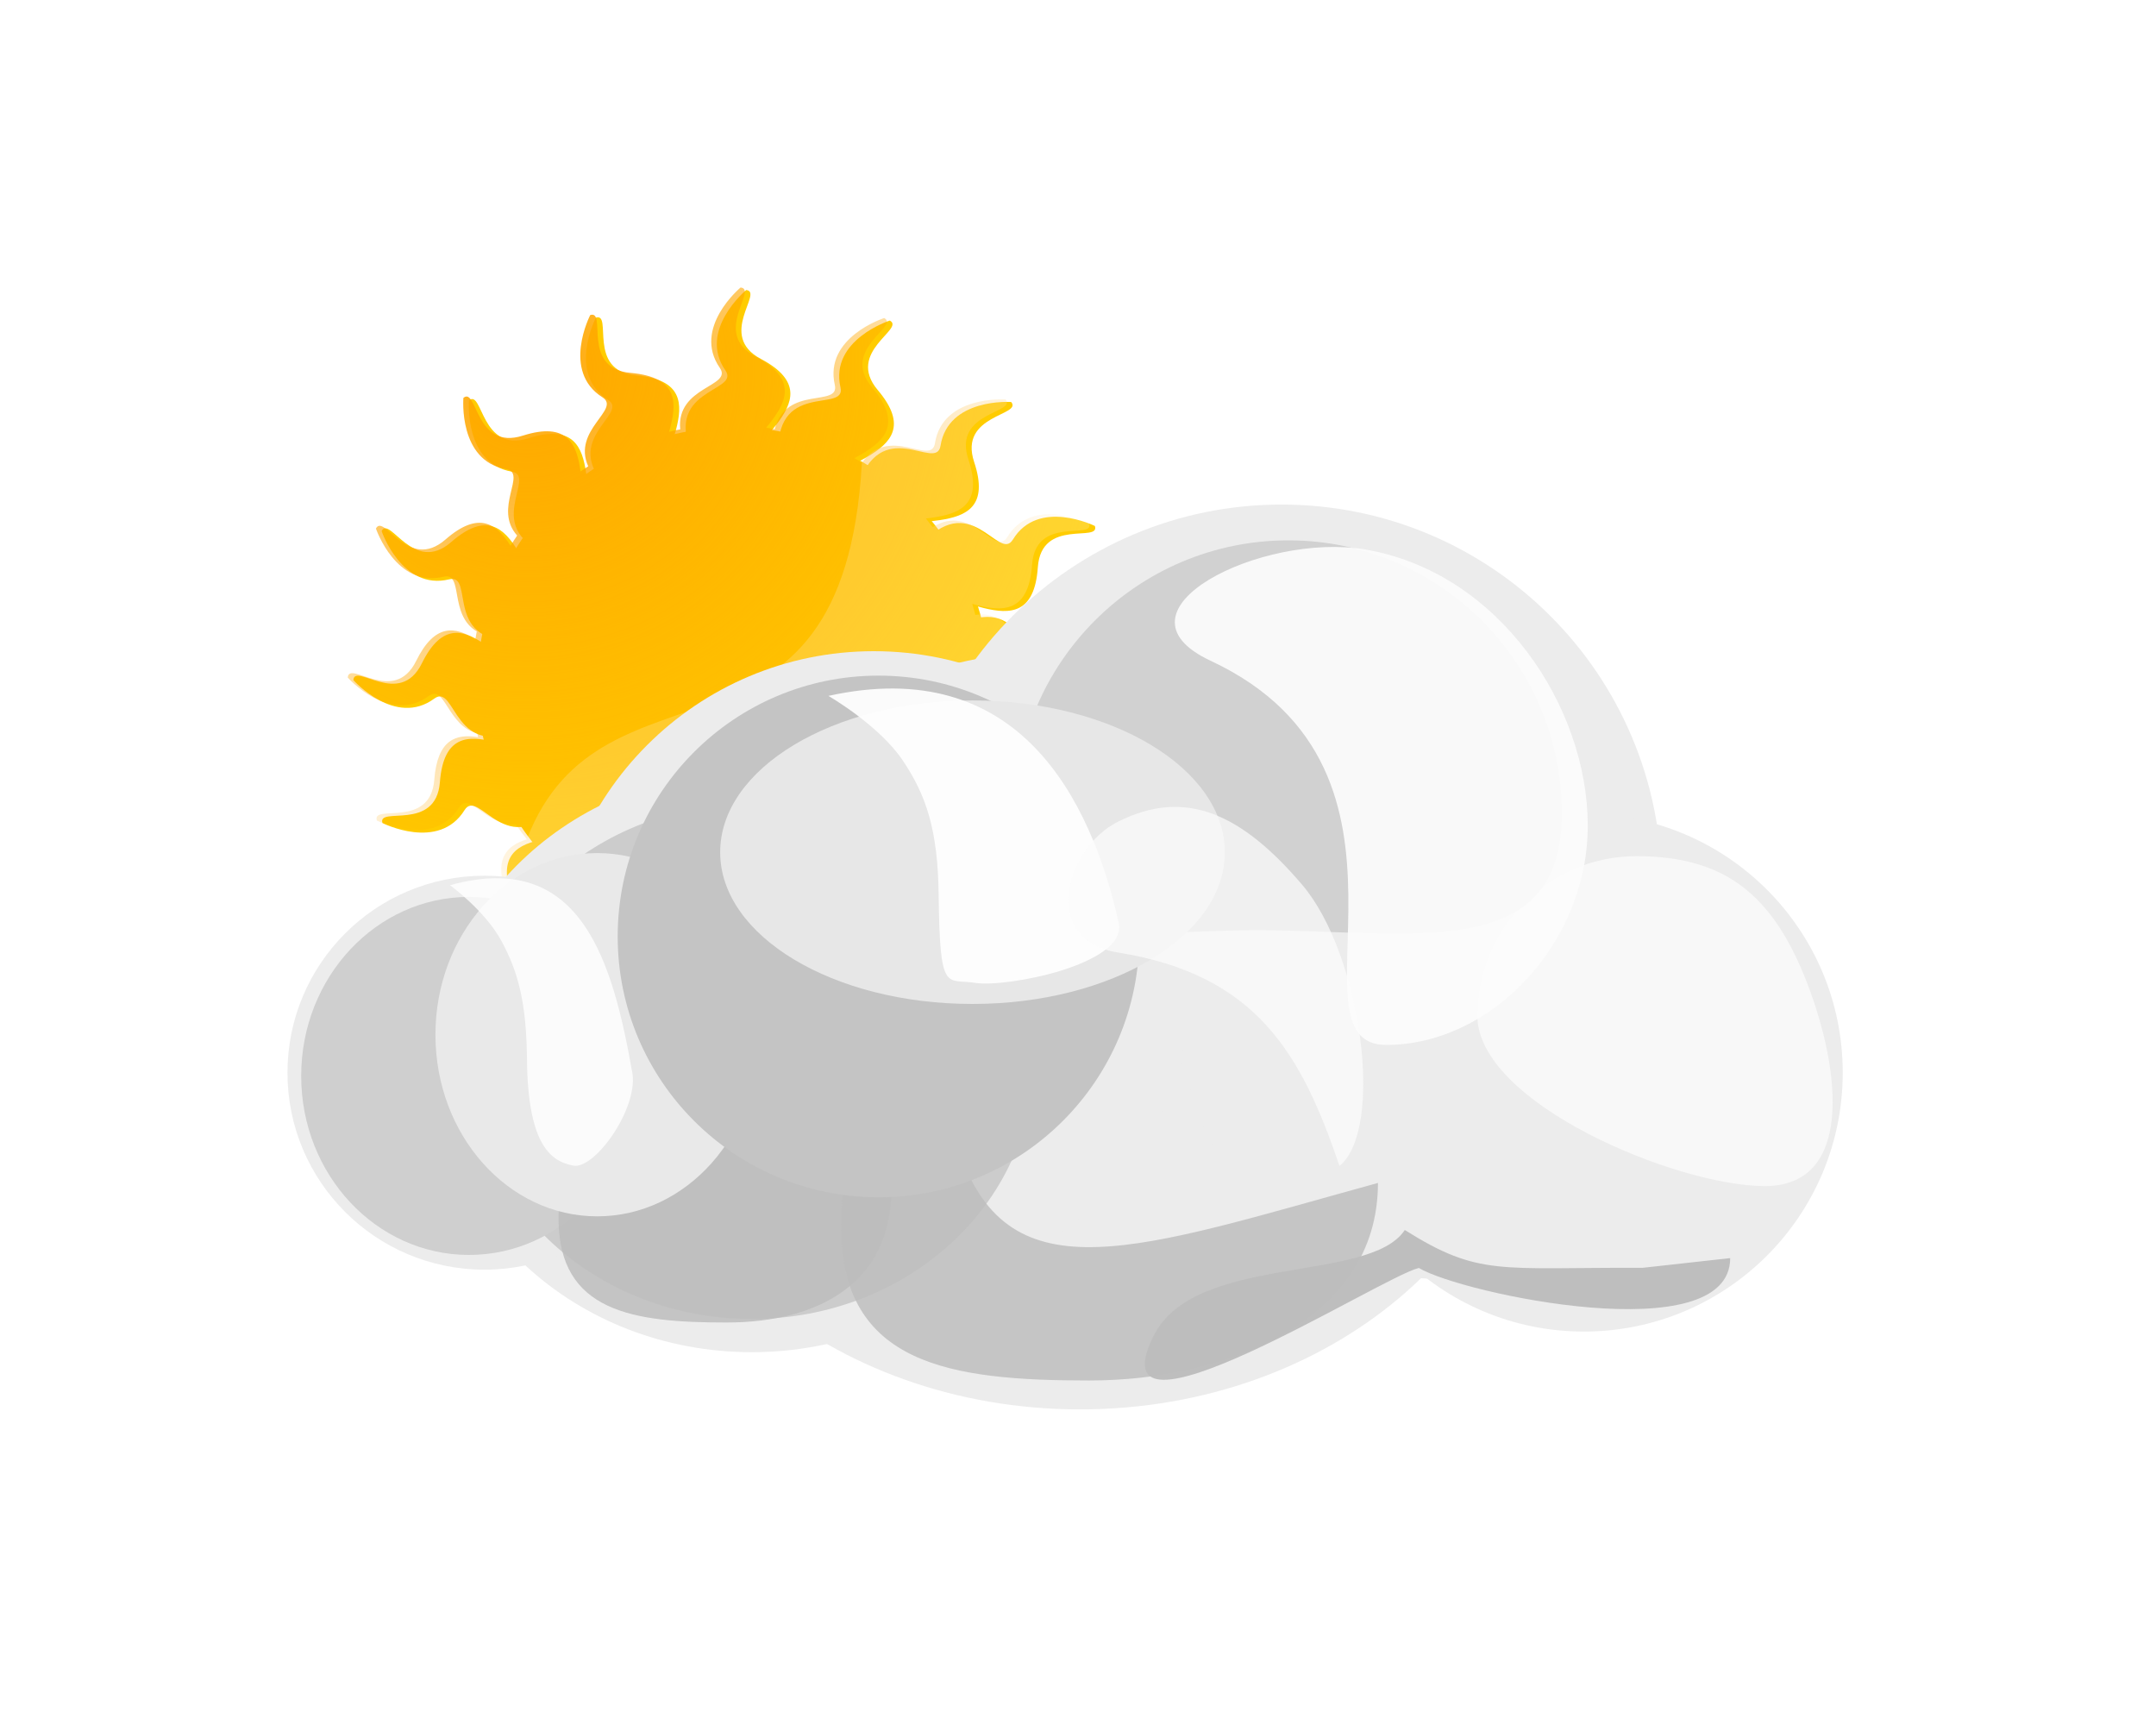 <svg width="30" height="24" viewBox="0 0 30 24" fill="none" xmlns="http://www.w3.org/2000/svg">
<g filter="url(#filter0_d_2_2470)">
<path d="M13.772 5.51C13.772 7.478 12.177 9.074 10.208 9.074C8.24 9.074 6.644 7.478 6.644 5.51C6.644 3.541 8.24 1.945 10.208 1.945C12.177 1.945 13.772 3.541 13.772 5.51V5.51Z" fill="#FFCC00"/>
<path d="M10.383 0.035C10.383 0.035 9.707 0.597 10.094 1.154C10.311 1.467 9.167 1.392 9.669 2.403C9.769 2.602 10.758 3.271 10.411 2.757C10.063 2.242 11.739 1.604 10.588 0.994C9.972 0.668 10.632 0.061 10.383 0.035L10.383 0.035Z" fill="#FFCC00"/>
<path d="M12.381 0.46C12.381 0.46 11.544 0.729 11.695 1.39C11.78 1.761 10.746 1.264 10.835 2.389C10.852 2.611 11.52 3.601 11.39 2.994C11.26 2.388 13.054 2.421 12.213 1.426C11.764 0.893 12.603 0.576 12.381 0.46H12.381Z" fill="#FFCC00"/>
<path d="M14.07 1.593C14.07 1.593 13.193 1.532 13.087 2.202C13.028 2.578 12.253 1.732 11.917 2.809C11.851 3.022 12.103 4.189 12.208 3.578C12.312 2.966 13.965 3.664 13.555 2.428C13.335 1.766 14.232 1.784 14.07 1.593L14.07 1.593Z" fill="#FFCC00"/>
<path d="M15.235 3.318C15.235 3.318 14.447 2.928 14.094 3.507C13.896 3.832 13.502 2.755 12.781 3.624C12.639 3.796 12.428 4.971 12.758 4.445C13.087 3.92 14.35 5.193 14.441 3.894C14.489 3.198 15.312 3.556 15.235 3.318L15.235 3.318Z" fill="#FFCC00"/>
<path d="M15.657 5.384C15.657 5.384 15.08 4.721 14.531 5.12C14.224 5.343 14.274 4.197 13.274 4.722C13.077 4.825 12.43 5.829 12.937 5.471C13.443 5.112 14.118 6.774 14.702 5.61C15.015 4.987 15.637 5.634 15.657 5.384H15.657Z" fill="#FFCC00"/>
<path d="M15.257 7.437C15.257 7.437 14.978 6.604 14.318 6.763C13.948 6.852 14.433 5.812 13.309 5.915C13.087 5.935 12.105 6.615 12.71 6.478C13.315 6.34 13.304 8.134 14.289 7.281C14.816 6.825 15.143 7.66 15.257 7.437V7.437Z" fill="#FFCC00"/>
<path d="M14.106 9.179C14.106 9.179 14.166 8.302 13.496 8.198C13.12 8.139 13.964 7.362 12.886 7.029C12.673 6.963 11.506 7.217 12.118 7.321C12.73 7.425 12.035 9.078 13.271 8.666C13.932 8.445 13.916 9.342 14.106 9.179V9.179Z" fill="#FFCC00"/>
<path d="M12.276 10.392C12.276 10.392 12.682 9.612 12.11 9.248C11.788 9.044 12.873 8.67 12.018 7.933C11.85 7.787 10.679 7.553 11.198 7.893C11.717 8.233 10.419 9.471 11.716 9.587C12.41 9.649 12.037 10.465 12.276 10.392L12.276 10.392Z" fill="#FFCC00"/>
<path d="M10.288 10.774C10.288 10.774 10.953 10.2 10.556 9.65C10.334 9.341 11.479 9.396 10.959 8.394C10.856 8.197 9.855 7.546 10.211 8.054C10.567 8.562 8.903 9.231 10.065 9.819C10.687 10.134 10.038 10.754 10.288 10.774V10.774Z" fill="#FFCC00"/>
<path d="M8.31 10.397C8.31 10.397 9.14 10.108 8.974 9.451C8.881 9.082 9.926 9.554 9.81 8.432C9.788 8.21 9.097 7.236 9.241 7.84C9.385 8.443 7.592 8.452 8.455 9.427C8.918 9.949 8.086 10.286 8.31 10.397L8.31 10.397Z" fill="#FFCC00"/>
<path d="M6.647 9.352C6.647 9.352 7.525 9.381 7.606 8.708C7.652 8.33 8.457 9.147 8.753 8.058C8.812 7.843 8.517 6.685 8.435 7.3C8.352 7.915 6.676 7.279 7.131 8.499C7.375 9.152 6.478 9.168 6.647 9.352H6.647Z" fill="#FFCC00"/>
<path d="M8.292 0.419C8.292 0.419 7.887 1.199 8.46 1.563C8.781 1.766 7.697 2.142 8.553 2.878C8.722 3.023 9.893 3.255 9.373 2.916C8.854 2.577 10.15 1.338 8.853 1.223C8.159 1.162 8.531 0.346 8.292 0.419L8.292 0.419Z" fill="#FFCC00"/>
<path d="M6.526 1.571C6.526 1.571 6.453 2.447 7.122 2.562C7.497 2.626 6.641 3.39 7.714 3.74C7.925 3.809 9.096 3.573 8.486 3.46C7.876 3.347 8.595 1.704 7.354 2.097C6.689 2.308 6.719 1.411 6.526 1.571L6.526 1.571Z" fill="#FFCC00"/>
<path d="M5.31 3.389C5.31 3.389 5.592 4.221 6.251 4.06C6.621 3.97 6.14 5.011 7.264 4.904C7.485 4.883 8.465 4.2 7.86 4.339C7.256 4.479 7.26 2.685 6.279 3.541C5.753 4 5.423 3.166 5.31 3.389V3.389Z" fill="#FFCC00"/>
<path d="M4.917 5.462C4.917 5.462 5.499 6.121 6.044 5.719C6.351 5.493 6.308 6.639 7.304 6.108C7.501 6.003 8.141 4.995 7.637 5.356C7.133 5.718 6.446 4.061 5.87 5.229C5.562 5.855 4.935 5.212 4.917 5.462L4.917 5.462Z" fill="#FFCC00"/>
<path d="M5.322 7.451C5.322 7.451 6.107 7.848 6.464 7.271C6.665 6.948 7.051 8.028 7.778 7.165C7.922 6.995 8.142 5.821 7.808 6.344C7.475 6.867 6.222 5.583 6.121 6.882C6.067 7.577 5.247 7.213 5.322 7.451L5.322 7.451Z" fill="#FFCC00"/>
</g>
<g filter="url(#filter1_d_2_2470)">
<path d="M10.305 0C10.305 0 9.63 0.561 10.016 1.118C10.2 1.383 9.407 1.371 9.465 1.974C9.413 1.984 9.361 1.994 9.31 2.007C9.421 1.619 9.456 1.249 8.774 1.188C8.079 1.127 8.453 0.31 8.213 0.383C8.213 0.383 7.809 1.164 8.382 1.527C8.647 1.695 7.957 1.981 8.185 2.488C8.149 2.512 8.113 2.535 8.078 2.56C8.027 2.182 7.899 1.863 7.275 2.061C6.61 2.272 6.64 1.376 6.448 1.536C6.448 1.536 6.374 2.413 7.043 2.527C7.342 2.579 6.857 3.074 7.196 3.451C7.164 3.497 7.134 3.545 7.104 3.593C6.912 3.293 6.668 3.098 6.2 3.505C5.675 3.964 5.344 3.131 5.231 3.354C5.231 3.354 5.513 4.185 6.172 4.024C6.456 3.954 6.241 4.553 6.634 4.785C6.627 4.821 6.62 4.859 6.614 4.895C6.336 4.716 6.051 4.667 5.791 5.195C5.483 5.82 4.857 5.177 4.839 5.427C4.839 5.427 5.42 6.085 5.966 5.683C6.194 5.515 6.228 6.105 6.64 6.201C6.644 6.22 6.649 6.238 6.653 6.256C6.346 6.207 6.087 6.285 6.043 6.847C5.989 7.542 5.168 7.177 5.244 7.416C5.244 7.416 6.029 7.813 6.386 7.236C6.532 7.001 6.775 7.505 7.176 7.468C7.225 7.54 7.278 7.61 7.332 7.678C7.046 7.766 6.862 7.951 7.054 8.464C7.297 9.117 6.399 9.133 6.568 9.317C6.568 9.317 7.447 9.345 7.529 8.672C7.561 8.399 7.991 8.749 8.338 8.556C8.342 8.558 8.347 8.56 8.351 8.562C8.119 8.746 8.017 8.984 8.378 9.392C8.84 9.913 8.007 10.25 8.231 10.361C8.231 10.361 9.062 10.073 8.896 9.416C8.828 9.146 9.368 9.326 9.618 9.002C9.634 9.004 9.65 9.004 9.666 9.006C9.51 9.268 9.493 9.533 9.988 9.783C10.61 10.098 9.96 10.719 10.209 10.739C10.209 10.739 10.875 10.165 10.478 9.615C10.31 9.383 10.916 9.355 11.005 8.93C11.023 8.925 11.04 8.919 11.058 8.915C10.998 9.23 11.064 9.5 11.638 9.551C12.332 9.614 11.959 10.43 12.198 10.357C12.198 10.357 12.604 9.576 12.032 9.212C11.781 9.053 12.387 8.792 12.257 8.333C12.304 8.297 12.352 8.263 12.397 8.225C12.462 8.565 12.616 8.823 13.191 8.63C13.853 8.409 13.837 9.307 14.027 9.144C14.027 9.144 14.087 8.266 13.417 8.162C13.112 8.114 13.607 7.598 13.233 7.225C13.252 7.193 13.27 7.16 13.288 7.127C13.482 7.444 13.726 7.668 14.211 7.247C14.738 6.791 15.065 7.626 15.178 7.403C15.178 7.403 14.899 6.57 14.24 6.729C13.931 6.803 14.217 6.09 13.666 5.913C13.671 5.87 13.676 5.827 13.679 5.783C13.995 6.023 14.322 6.178 14.625 5.576C14.937 4.953 15.559 5.6 15.579 5.35C15.579 5.35 15.003 4.687 14.454 5.085C14.191 5.277 14.189 4.47 13.572 4.556C13.559 4.505 13.546 4.453 13.531 4.403C13.929 4.511 14.313 4.555 14.362 3.858C14.411 3.162 15.234 3.52 15.156 3.282C15.156 3.282 14.369 2.893 14.016 3.473C13.845 3.754 13.527 2.989 12.979 3.335C12.948 3.294 12.918 3.254 12.885 3.215C13.305 3.165 13.701 3.07 13.476 2.392C13.257 1.73 14.155 1.749 13.992 1.558C13.992 1.558 13.116 1.497 13.01 2.166C12.959 2.492 12.369 1.901 11.995 2.438C11.96 2.417 11.925 2.394 11.89 2.374C12.262 2.172 12.596 1.936 12.135 1.39C11.685 0.857 12.525 0.541 12.303 0.425C12.303 0.425 11.465 0.693 11.616 1.355C11.689 1.674 10.936 1.352 10.78 1.972C10.741 1.965 10.702 1.956 10.662 1.95C10.927 1.627 11.135 1.289 10.511 0.959C9.895 0.633 10.554 0.026 10.305 0L10.305 0Z" fill="url(#paint0_radial_2_2470)"/>
</g>
<g opacity="0.181" filter="url(#filter2_d_2_2470)">
<path d="M7.33 7.678C7.045 7.765 6.861 7.95 7.052 8.463C7.296 9.116 6.397 9.132 6.567 9.316C6.567 9.316 7.446 9.344 7.527 8.671C7.56 8.398 7.989 8.749 8.337 8.555C8.341 8.557 8.346 8.559 8.35 8.562C8.118 8.746 8.015 8.983 8.376 9.391C8.838 9.913 8.005 10.249 8.23 10.36C8.23 10.36 9.061 10.072 8.895 9.415C8.826 9.145 9.367 9.325 9.617 9.001C9.633 9.004 9.649 9.004 9.665 9.006C9.509 9.267 9.492 9.532 9.987 9.783C10.608 10.098 9.958 10.718 10.207 10.739C10.207 10.739 10.873 10.164 10.477 9.614C10.309 9.382 10.915 9.355 11.004 8.929C11.022 8.925 11.039 8.919 11.056 8.914C10.996 9.23 11.062 9.499 11.636 9.551C12.331 9.613 11.957 10.429 12.197 10.356C12.197 10.356 12.603 9.576 12.03 9.212C11.779 9.052 12.386 8.791 12.256 8.332C12.303 8.297 12.35 8.262 12.396 8.225C12.461 8.564 12.614 8.822 13.19 8.63C13.851 8.409 13.836 9.307 14.026 9.144C14.026 9.144 14.085 8.266 13.415 8.161C13.111 8.114 13.605 7.597 13.232 7.225C13.25 7.192 13.269 7.16 13.286 7.126C13.481 7.444 13.724 7.667 14.21 7.247C14.737 6.79 15.063 7.625 15.177 7.402C15.177 7.402 14.898 6.569 14.238 6.728C13.929 6.803 14.216 6.09 13.665 5.912C13.67 5.869 13.674 5.826 13.678 5.783C13.993 6.023 14.321 6.178 14.623 5.575C14.936 4.952 15.557 5.599 15.577 5.35C15.577 5.35 15.001 4.686 14.453 5.085C14.19 5.276 14.187 4.47 13.571 4.555C13.557 4.504 13.545 4.452 13.529 4.402C13.927 4.511 14.312 4.554 14.361 3.857C14.409 3.162 15.233 3.52 15.155 3.282C15.155 3.282 14.368 2.893 14.015 3.472C13.844 3.753 13.525 2.989 12.978 3.334C12.947 3.293 12.916 3.254 12.884 3.214C13.304 3.164 13.699 3.069 13.475 2.391C13.255 1.73 14.153 1.748 13.991 1.558C13.991 1.558 13.114 1.496 13.008 2.166C12.957 2.492 12.368 1.901 11.993 2.437C11.733 7.041 8.386 4.933 7.33 7.678L7.33 7.678Z" fill="white"/>
</g>
<g filter="url(#filter3_d_2_2470)">
<path d="M23.122 8.311C23.122 11.233 20.754 13.601 17.832 13.601C14.91 13.601 12.541 11.233 12.541 8.311C12.541 5.389 14.91 3.02 17.832 3.02C20.754 3.02 23.122 5.389 23.122 8.311V8.311Z" fill="#ECECEC"/>
<path d="M21.308 10.318C21.308 13.24 18.496 15.609 15.028 15.609C11.561 15.609 8.75 13.24 8.75 10.318C8.75 7.396 11.561 5.028 15.028 5.028C18.496 5.028 21.308 7.396 21.308 10.318V10.318Z" fill="#ECECEC"/>
<path d="M16.621 9.522C16.621 11.987 14.623 13.984 12.159 13.984C9.695 13.984 7.697 11.987 7.697 9.522C7.697 7.058 9.695 5.06 12.159 5.06C14.623 5.06 16.621 7.058 16.621 9.522V9.522Z" fill="#ECECEC"/>
<path d="M14.883 10.765C14.883 13.001 12.903 14.813 10.461 14.813C8.019 14.813 6.039 13.001 6.039 10.765C6.039 8.53 8.019 6.717 10.461 6.717C12.903 6.717 14.883 8.53 14.883 10.765V10.765Z" fill="#ECECEC"/>
<path d="M9.482 10.925C9.482 12.438 8.255 13.665 6.741 13.665C5.227 13.665 4 12.438 4 10.925C4 9.411 5.227 8.184 6.741 8.184C8.255 8.184 9.482 9.411 9.482 10.925V10.925Z" fill="#ECECEC"/>
<path d="M25.641 10.924C25.641 12.913 24.028 14.526 22.039 14.526C20.05 14.526 18.438 12.913 18.438 10.924C18.438 8.935 20.05 7.323 22.039 7.323C24.028 7.323 25.641 8.935 25.641 10.924V10.924Z" fill="#ECECEC"/>
<path d="M23.633 10.192C23.633 12.181 22.02 13.793 20.031 13.793C18.042 13.793 16.43 12.181 16.43 10.192C16.43 8.203 18.042 6.59 20.031 6.59C22.02 6.59 23.633 8.203 23.633 10.192V10.192Z" fill="#ECECEC"/>
<g filter="url(#filter4_f_2_2470)">
<path d="M25.147 9.681C25.625 10.921 25.78 12.502 24.557 12.502C23.333 12.502 20.556 11.351 20.556 10.127C20.556 8.904 21.548 7.912 22.772 7.912C23.996 7.912 24.669 8.441 25.147 9.681H25.147Z" fill="#F8F8F8"/>
</g>
<g filter="url(#filter5_f_2_2470)">
<path d="M21.733 7.323C21.733 9.425 19.601 8.942 17.499 8.942C15.397 8.942 14.122 9.425 14.122 7.323C14.122 5.221 15.826 3.518 17.927 3.518C20.029 3.518 21.733 5.221 21.733 7.323H21.733Z" fill="#D1D1D1"/>
</g>
<g filter="url(#filter6_f_2_2470)">
<path d="M14.378 10.765C14.378 12.746 12.624 14.351 10.461 14.351C8.297 14.351 6.543 12.746 6.543 10.765C6.543 8.785 8.297 7.179 10.461 7.179C12.624 7.179 14.378 8.785 14.378 10.765V10.765Z" fill="#CCCCCC"/>
</g>
<g filter="url(#filter7_f_2_2470)">
<path d="M8.862 10.97C8.862 12.345 7.816 13.46 6.526 13.46C5.237 13.46 4.191 12.345 4.191 10.97C4.191 9.594 5.237 8.479 6.526 8.479C7.816 8.479 8.862 9.594 8.862 10.97V10.97Z" fill="#CFCFCF"/>
</g>
<g opacity="0.868" filter="url(#filter8_f_2_2470)">
<path d="M12.403 12.539C12.403 13.839 11.408 14.4 10.107 14.4C8.807 14.4 7.772 14.253 7.772 12.953C7.772 11.652 8.61 11.623 9.91 11.623C11.21 11.623 12.403 11.238 12.403 12.539Z" fill="#BDBDBD"/>
</g>
<g opacity="0.815" filter="url(#filter9_f_2_2470)">
<path d="M19.174 12.458C19.174 14.379 17.073 15.207 15.152 15.207C13.232 15.207 11.704 14.99 11.704 13.07C11.704 11.149 12.721 10.216 13.351 12.03C14.055 14.059 15.838 13.377 19.174 12.458L19.174 12.458Z" fill="#BDBDBD"/>
</g>
<g filter="url(#filter10_f_2_2470)">
<path d="M10.56 10.396C10.56 11.792 9.553 12.923 8.31 12.923C7.067 12.923 6.059 11.792 6.059 10.396C6.059 9 7.067 7.869 8.31 7.869C9.553 7.869 10.56 9 10.56 10.396V10.396Z" fill="#E9E9E9"/>
</g>
<g filter="url(#filter11_f_2_2470)">
<path d="M15.853 9.029C15.853 11.033 14.228 12.658 12.224 12.658C10.22 12.658 8.595 11.033 8.595 9.029C8.595 7.024 10.22 5.4 12.224 5.4C14.228 5.4 15.853 7.024 15.853 9.029V9.029Z" fill="#C4C4C4"/>
</g>
<g filter="url(#filter12_f_2_2470)">
<path d="M17.042 7.857C17.042 9.023 15.47 9.968 13.531 9.968C11.592 9.968 10.021 9.023 10.021 7.857C10.021 6.69 11.592 5.745 13.531 5.745C15.47 5.745 17.042 6.69 17.042 7.857V7.857Z" fill="#E7E7E7"/>
</g>
<g opacity="0.819" filter="url(#filter13_f_2_2470)">
<path d="M6.982 9.1C7.214 9.532 7.325 9.958 7.333 10.745C7.345 11.969 7.689 12.159 7.974 12.217C8.271 12.277 8.872 11.44 8.801 10.94C8.528 9.398 8.1 7.805 6.261 8.316C6.261 8.316 6.75 8.668 6.982 9.1L6.982 9.1Z" fill="white"/>
</g>
<g opacity="0.938" filter="url(#filter14_f_2_2470)">
<path d="M22.093 7.486C22.093 9.134 20.746 10.538 19.289 10.538C17.832 10.538 20.154 6.739 16.845 5.193C15.352 4.495 17.56 3.4 18.996 3.645C20.867 3.963 22.093 5.837 22.093 7.486V7.486Z" fill="#FCFCFC"/>
</g>
<g opacity="0.971" filter="url(#filter15_f_2_2470)">
<path d="M24.075 13.504C24.075 14.796 20.336 14 19.743 13.641C19.196 13.777 15.193 16.334 16.049 14.591C16.619 13.432 19.055 13.861 19.547 13.113C20.581 13.762 20.852 13.632 22.858 13.639L24.075 13.504L24.075 13.504Z" fill="#BDBDBD"/>
</g>
<g opacity="0.922" filter="url(#filter16_f_2_2470)">
<path d="M12.559 6.576C12.891 7.068 13.05 7.553 13.061 8.449C13.078 9.843 13.166 9.61 13.573 9.675C13.999 9.743 15.671 9.421 15.568 8.852C15.178 7.095 14.159 5.101 11.527 5.682C11.527 5.682 12.226 6.084 12.559 6.576L12.559 6.576Z" fill="white"/>
</g>
<g opacity="0.724" filter="url(#filter17_f_2_2470)">
<path d="M18.117 8.307C18.952 9.285 19.265 11.717 18.638 12.222C18.11 10.665 17.489 9.562 15.555 9.252C14.464 9.076 14.823 7.806 15.55 7.436C16.497 6.954 17.282 7.329 18.117 8.307L18.117 8.307Z" fill="#FCFCFC"/>
</g>
</g>
<defs>
<filter id="filter0_d_2_2470" x="0.917" y="0.035" width="18.739" height="18.739" filterUnits="userSpaceOnUse" color-interpolation-filters="sRGB">
<feFlood flood-opacity="0" result="BackgroundImageFix"/>
<feColorMatrix in="SourceAlpha" type="matrix" values="0 0 0 0 0 0 0 0 0 0 0 0 0 0 0 0 0 0 127 0" result="hardAlpha"/>
<feOffset dy="4"/>
<feGaussianBlur stdDeviation="2"/>
<feComposite in2="hardAlpha" operator="out"/>
<feColorMatrix type="matrix" values="0 0 0 0 0 0 0 0 0 0 0 0 0 0 0 0 0 0 0.25 0"/>
<feBlend mode="normal" in2="BackgroundImageFix" result="effect1_dropShadow_2_2470"/>
<feBlend mode="normal" in="SourceGraphic" in2="effect1_dropShadow_2_2470" result="shape"/>
</filter>
<filter id="filter1_d_2_2470" x="0.839" y="0" width="18.739" height="18.739" filterUnits="userSpaceOnUse" color-interpolation-filters="sRGB">
<feFlood flood-opacity="0" result="BackgroundImageFix"/>
<feColorMatrix in="SourceAlpha" type="matrix" values="0 0 0 0 0 0 0 0 0 0 0 0 0 0 0 0 0 0 127 0" result="hardAlpha"/>
<feOffset dy="4"/>
<feGaussianBlur stdDeviation="2"/>
<feComposite in2="hardAlpha" operator="out"/>
<feColorMatrix type="matrix" values="0 0 0 0 0 0 0 0 0 0 0 0 0 0 0 0 0 0 0.25 0"/>
<feBlend mode="normal" in2="BackgroundImageFix" result="effect1_dropShadow_2_2470"/>
<feBlend mode="normal" in="SourceGraphic" in2="effect1_dropShadow_2_2470" result="shape"/>
</filter>
<filter id="filter2_d_2_2470" x="2.545" y="1.556" width="17.032" height="17.183" filterUnits="userSpaceOnUse" color-interpolation-filters="sRGB">
<feFlood flood-opacity="0" result="BackgroundImageFix"/>
<feColorMatrix in="SourceAlpha" type="matrix" values="0 0 0 0 0 0 0 0 0 0 0 0 0 0 0 0 0 0 127 0" result="hardAlpha"/>
<feOffset dy="4"/>
<feGaussianBlur stdDeviation="2"/>
<feComposite in2="hardAlpha" operator="out"/>
<feColorMatrix type="matrix" values="0 0 0 0 0 0 0 0 0 0 0 0 0 0 0 0 0 0 0.25 0"/>
<feBlend mode="normal" in2="BackgroundImageFix" result="effect1_dropShadow_2_2470"/>
<feBlend mode="normal" in="SourceGraphic" in2="effect1_dropShadow_2_2470" result="shape"/>
</filter>
<filter id="filter3_d_2_2470" x="0" y="3.02" width="29.641" height="20.589" filterUnits="userSpaceOnUse" color-interpolation-filters="sRGB">
<feFlood flood-opacity="0" result="BackgroundImageFix"/>
<feColorMatrix in="SourceAlpha" type="matrix" values="0 0 0 0 0 0 0 0 0 0 0 0 0 0 0 0 0 0 127 0" result="hardAlpha"/>
<feOffset dy="4"/>
<feGaussianBlur stdDeviation="2"/>
<feComposite in2="hardAlpha" operator="out"/>
<feColorMatrix type="matrix" values="0 0 0 0 0 0 0 0 0 0 0 0 0 0 0 0 0 0 0.25 0"/>
<feBlend mode="normal" in2="BackgroundImageFix" result="effect1_dropShadow_2_2470"/>
<feBlend mode="normal" in="SourceGraphic" in2="effect1_dropShadow_2_2470" result="shape"/>
</filter>
<filter id="filter4_f_2_2470" x="19.982" y="7.337" width="6.093" height="5.739" filterUnits="userSpaceOnUse" color-interpolation-filters="sRGB">
<feFlood flood-opacity="0" result="BackgroundImageFix"/>
<feBlend mode="normal" in="SourceGraphic" in2="BackgroundImageFix" result="shape"/>
<feGaussianBlur stdDeviation="0.287" result="effect1_foregroundBlur_2_2470"/>
</filter>
<filter id="filter5_f_2_2470" x="12.92" y="2.316" width="10.014" height="7.876" filterUnits="userSpaceOnUse" color-interpolation-filters="sRGB">
<feFlood flood-opacity="0" result="BackgroundImageFix"/>
<feBlend mode="normal" in="SourceGraphic" in2="BackgroundImageFix" result="shape"/>
<feGaussianBlur stdDeviation="0.601" result="effect1_foregroundBlur_2_2470"/>
</filter>
<filter id="filter6_f_2_2470" x="5.48" y="6.116" width="9.961" height="9.298" filterUnits="userSpaceOnUse" color-interpolation-filters="sRGB">
<feFlood flood-opacity="0" result="BackgroundImageFix"/>
<feBlend mode="normal" in="SourceGraphic" in2="BackgroundImageFix" result="shape"/>
<feGaussianBlur stdDeviation="0.532" result="effect1_foregroundBlur_2_2470"/>
</filter>
<filter id="filter7_f_2_2470" x="3.722" y="8.011" width="5.608" height="5.919" filterUnits="userSpaceOnUse" color-interpolation-filters="sRGB">
<feFlood flood-opacity="0" result="BackgroundImageFix"/>
<feBlend mode="normal" in="SourceGraphic" in2="BackgroundImageFix" result="shape"/>
<feGaussianBlur stdDeviation="0.234" result="effect1_foregroundBlur_2_2470"/>
</filter>
<filter id="filter8_f_2_2470" x="7.029" y="10.826" width="6.118" height="4.317" filterUnits="userSpaceOnUse" color-interpolation-filters="sRGB">
<feFlood flood-opacity="0" result="BackgroundImageFix"/>
<feBlend mode="normal" in="SourceGraphic" in2="BackgroundImageFix" result="shape"/>
<feGaussianBlur stdDeviation="0.372" result="effect1_foregroundBlur_2_2470"/>
</filter>
<filter id="filter9_f_2_2470" x="10.605" y="9.957" width="9.667" height="6.349" filterUnits="userSpaceOnUse" color-interpolation-filters="sRGB">
<feFlood flood-opacity="0" result="BackgroundImageFix"/>
<feBlend mode="normal" in="SourceGraphic" in2="BackgroundImageFix" result="shape"/>
<feGaussianBlur stdDeviation="0.549" result="effect1_foregroundBlur_2_2470"/>
</filter>
<filter id="filter10_f_2_2470" x="5.075" y="6.884" width="6.47" height="7.025" filterUnits="userSpaceOnUse" color-interpolation-filters="sRGB">
<feFlood flood-opacity="0" result="BackgroundImageFix"/>
<feBlend mode="normal" in="SourceGraphic" in2="BackgroundImageFix" result="shape"/>
<feGaussianBlur stdDeviation="0.492" result="effect1_foregroundBlur_2_2470"/>
</filter>
<filter id="filter11_f_2_2470" x="7.596" y="4.4" width="9.256" height="9.256" filterUnits="userSpaceOnUse" color-interpolation-filters="sRGB">
<feFlood flood-opacity="0" result="BackgroundImageFix"/>
<feBlend mode="normal" in="SourceGraphic" in2="BackgroundImageFix" result="shape"/>
<feGaussianBlur stdDeviation="0.5" result="effect1_foregroundBlur_2_2470"/>
</filter>
<filter id="filter12_f_2_2470" x="8.659" y="4.384" width="9.743" height="6.946" filterUnits="userSpaceOnUse" color-interpolation-filters="sRGB">
<feFlood flood-opacity="0" result="BackgroundImageFix"/>
<feBlend mode="normal" in="SourceGraphic" in2="BackgroundImageFix" result="shape"/>
<feGaussianBlur stdDeviation="0.681" result="effect1_foregroundBlur_2_2470"/>
</filter>
<filter id="filter13_f_2_2470" x="5.691" y="7.649" width="3.685" height="5.141" filterUnits="userSpaceOnUse" color-interpolation-filters="sRGB">
<feFlood flood-opacity="0" result="BackgroundImageFix"/>
<feBlend mode="normal" in="SourceGraphic" in2="BackgroundImageFix" result="shape"/>
<feGaussianBlur stdDeviation="0.285" result="effect1_foregroundBlur_2_2470"/>
</filter>
<filter id="filter14_f_2_2470" x="15.164" y="2.426" width="8.112" height="9.295" filterUnits="userSpaceOnUse" color-interpolation-filters="sRGB">
<feFlood flood-opacity="0" result="BackgroundImageFix"/>
<feBlend mode="normal" in="SourceGraphic" in2="BackgroundImageFix" result="shape"/>
<feGaussianBlur stdDeviation="0.592" result="effect1_foregroundBlur_2_2470"/>
</filter>
<filter id="filter15_f_2_2470" x="15.19" y="12.374" width="9.623" height="3.562" filterUnits="userSpaceOnUse" color-interpolation-filters="sRGB">
<feFlood flood-opacity="0" result="BackgroundImageFix"/>
<feBlend mode="normal" in="SourceGraphic" in2="BackgroundImageFix" result="shape"/>
<feGaussianBlur stdDeviation="0.369" result="effect1_foregroundBlur_2_2470"/>
</filter>
<filter id="filter16_f_2_2470" x="10.58" y="4.633" width="5.939" height="5.998" filterUnits="userSpaceOnUse" color-interpolation-filters="sRGB">
<feFlood flood-opacity="0" result="BackgroundImageFix"/>
<feBlend mode="normal" in="SourceGraphic" in2="BackgroundImageFix" result="shape"/>
<feGaussianBlur stdDeviation="0.473" result="effect1_foregroundBlur_2_2470"/>
</filter>
<filter id="filter17_f_2_2470" x="13.667" y="6.029" width="6.5" height="7.39" filterUnits="userSpaceOnUse" color-interpolation-filters="sRGB">
<feFlood flood-opacity="0" result="BackgroundImageFix"/>
<feBlend mode="normal" in="SourceGraphic" in2="BackgroundImageFix" result="shape"/>
<feGaussianBlur stdDeviation="0.599" result="effect1_foregroundBlur_2_2470"/>
</filter>
<radialGradient id="paint0_radial_2_2470" cx="0" cy="0" r="1" gradientUnits="userSpaceOnUse" gradientTransform="translate(7.339 1.117) scale(8.037 8.037)">
<stop stop-color="#FFA700"/>
<stop offset="1" stop-color="#FFA700" stop-opacity="0"/>
</radialGradient>
</defs>
</svg>
